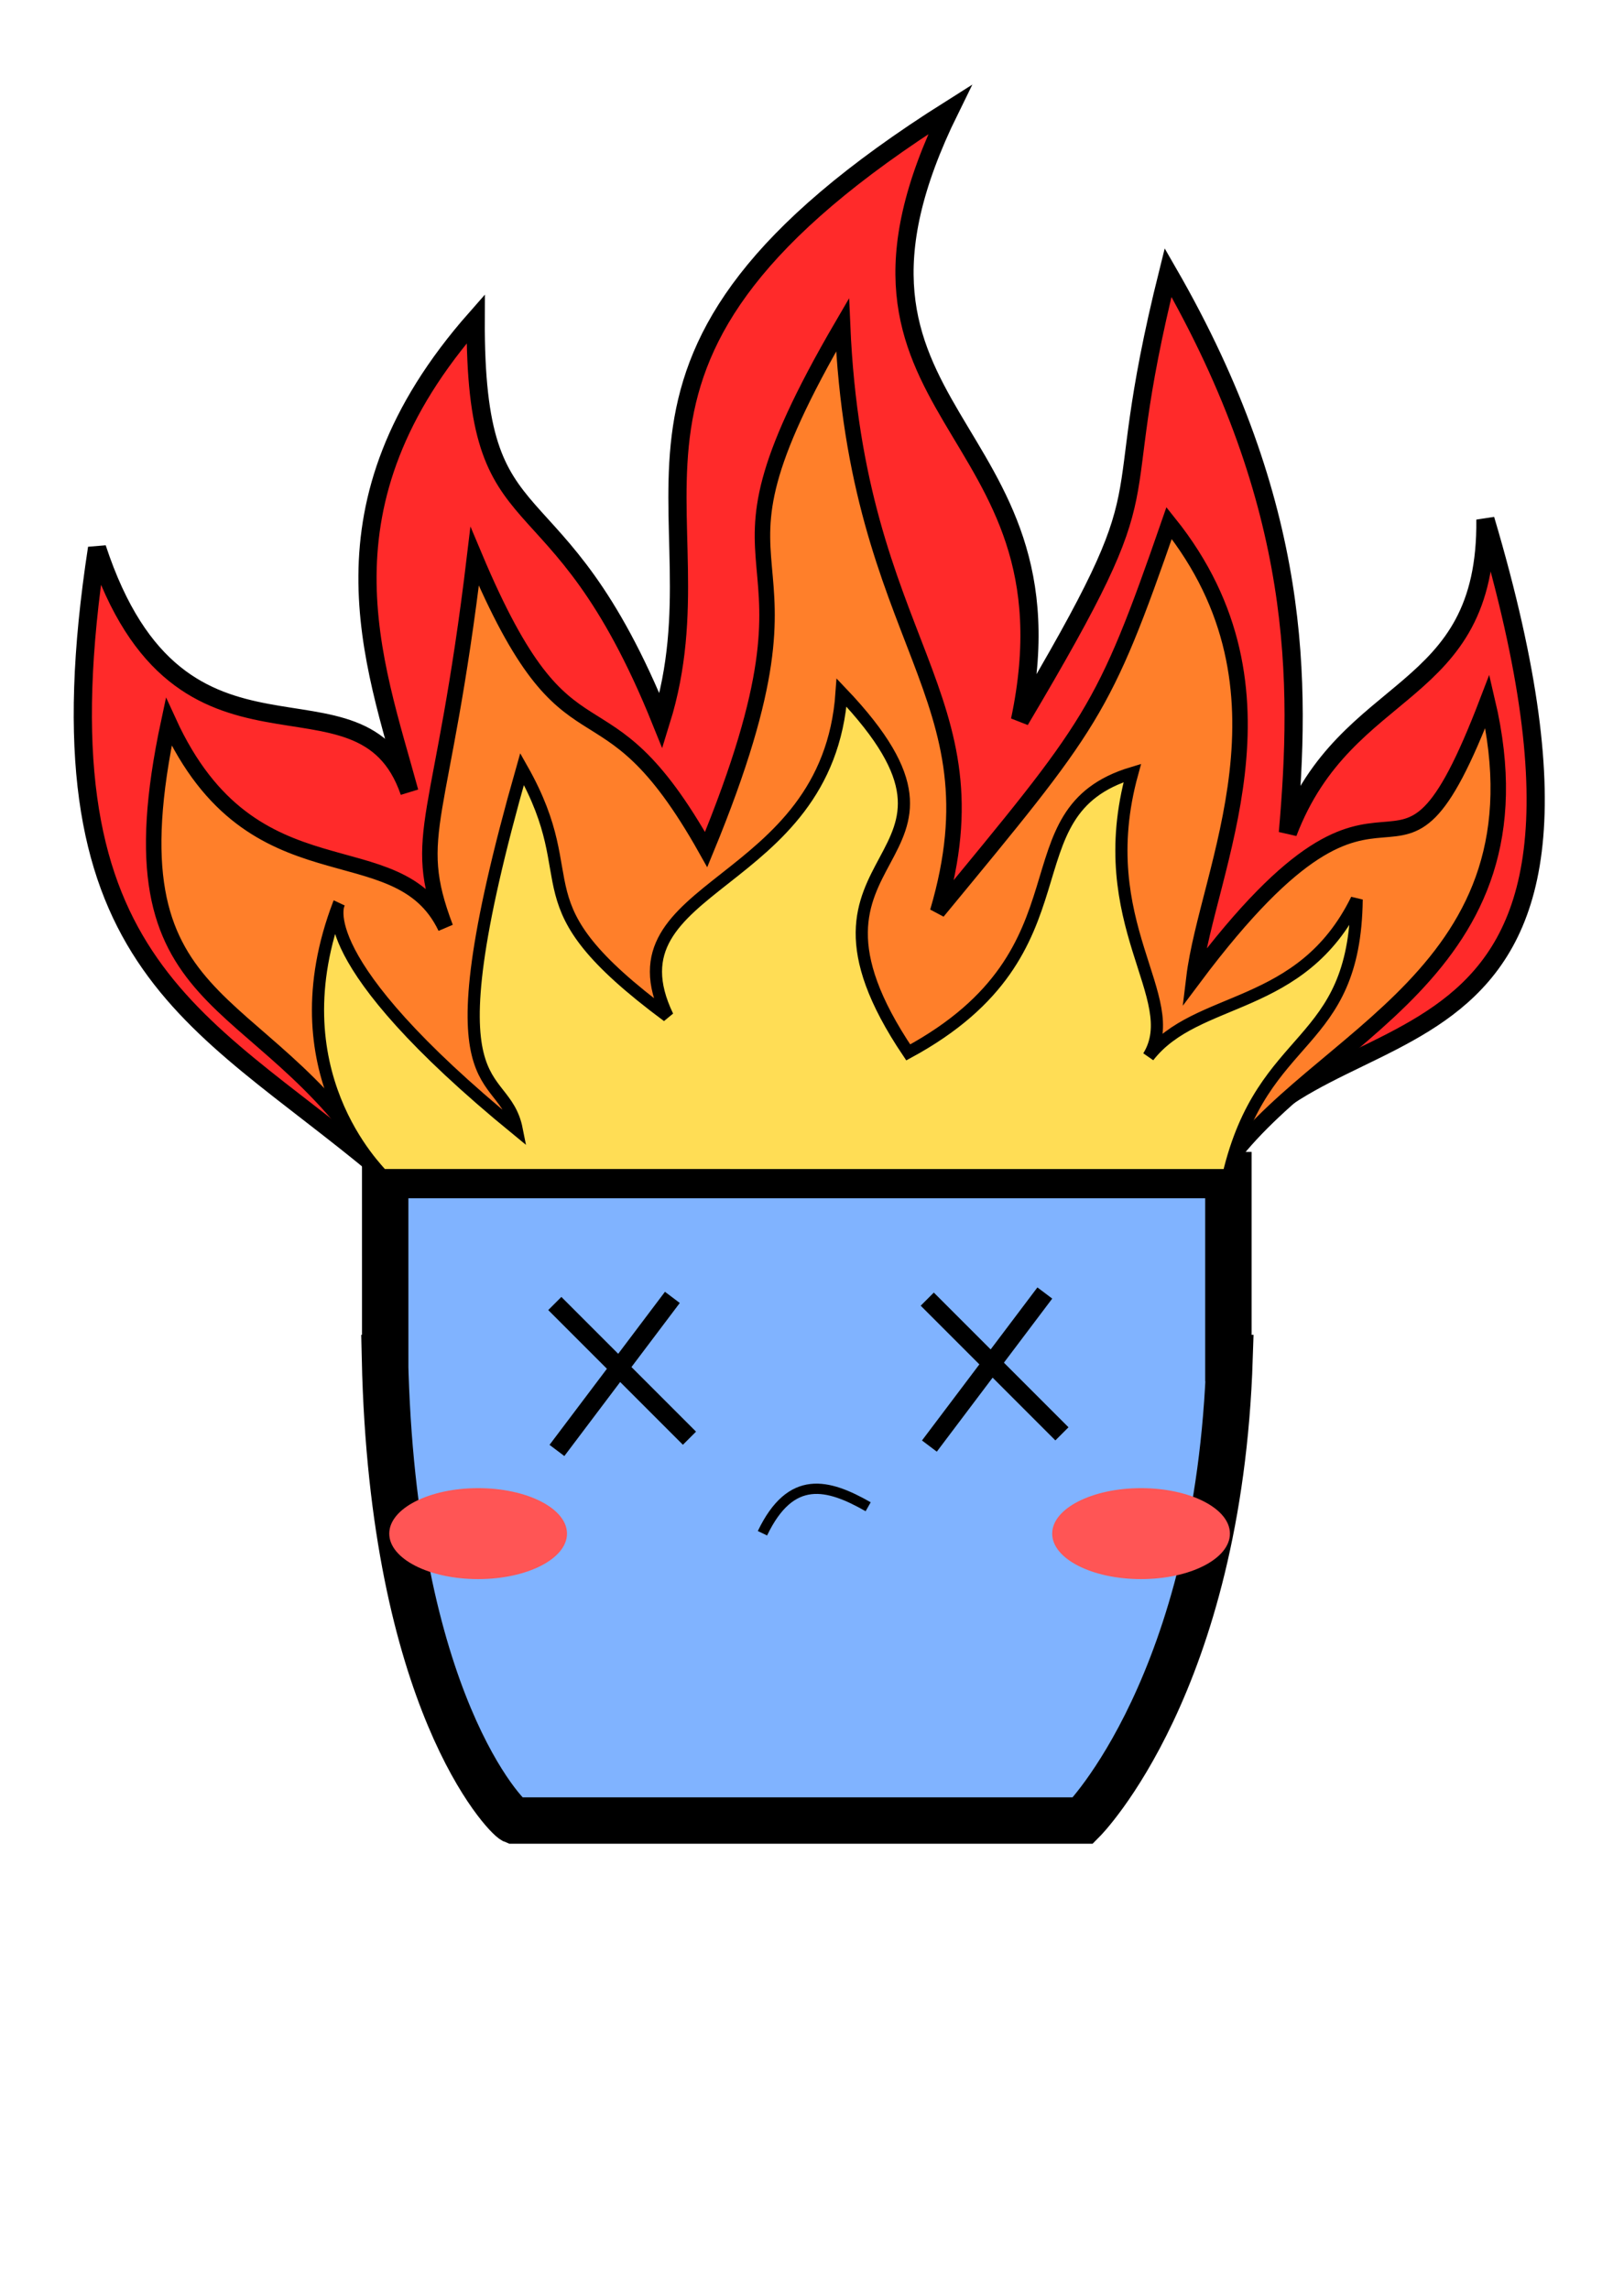 <?xml version="1.0" encoding="UTF-8" standalone="no"?>
<!-- Created with Inkscape (http://www.inkscape.org/) -->

<svg
   xmlns:dc="http://purl.org/dc/elements/1.1/"
   xmlns:cc="http://creativecommons.org/ns#"
   xmlns:rdf="http://www.w3.org/1999/02/22-rdf-syntax-ns#"
   xmlns:svg="http://www.w3.org/2000/svg"
   xmlns="http://www.w3.org/2000/svg"
   xmlns:sodipodi="http://sodipodi.sourceforge.net/DTD/sodipodi-0.dtd"
   xmlns:inkscape="http://www.inkscape.org/namespaces/inkscape"
   width="105mm"
   height="148mm"
   viewBox="0 0 105 148"
   version="1.1"
   id="svg8"
   inkscape:version="0.92.2 (5c3e80d, 2017-08-06)"
   sodipodi:docname="plantfire.svg">
  <defs
     id="defs2" />
  <sodipodi:namedview
     id="base"
     pagecolor="#ffffff"
     bordercolor="#666666"
     borderopacity="1.0"
     inkscape:pageopacity="0.0"
     inkscape:pageshadow="2"
     inkscape:zoom="0.98994949"
     inkscape:cx="-115.01783"
     inkscape:cy="234.25125"
     inkscape:document-units="mm"
     inkscape:current-layer="layer1"
     showgrid="false"
     inkscape:window-width="1853"
     inkscape:window-height="1025"
     inkscape:window-x="67"
     inkscape:window-y="27"
     inkscape:window-maximized="1"
     units="mm" />
  <g
     inkscape:label="Calque 1"
     inkscape:groupmode="layer"
     id="layer1"
     transform="translate(0,-149)">
    <path
       style="fill:#ff2a2a;stroke:#000000;stroke-width:1.176;stroke-linecap:butt;stroke-linejoin:miter;stroke-miterlimit:4;stroke-dasharray:none;stroke-opacity:1"
       d="m 78.938,224.597 c 5.866,-12.093 28.73,-2.825 17.102,-42.022 0.129,11.745 -8.981,10.308 -12.772,20.25 0.848,-9.734 0.968,-21.093 -7.746,-36.212 -4.259,17.08 0.448,12.047 -9.577,28.947 4.156,-19.637 -14.411,-19.415 -4.525,-39.485 -25.67,16.187 -14.313,25.467 -18.682,39.526 -6.849,-16.971 -12.051,-10.635 -11.982,-25.994 -10.616,12.044 -6.611,22.044 -4.287,30.576 -3.108,-9.067 -14.78,0.681 -20.194,-15.756 -4.126,26.806 6.246,30.083 18.309,40.169 z"
       id="path1420"
       inkscape:connector-curvature="0"
       sodipodi:nodetypes="cccccccccccc" />
    <path
       style="fill:#80b3ff;stroke:#000000;stroke-width:3;stroke-linecap:butt;stroke-linejoin:miter;stroke-miterlimit:4;stroke-dasharray:none;stroke-opacity:1"
       d="m 24.904,224.949 h 54.518 v 11.825 h 0.077 c -0.683,21.067 -9.482,29.892 -9.482,29.892 H 33.218 c -0.487,-0.19 -7.84,-7.705 -8.329,-29.892 h 0.016 z"
       id="path817"
       inkscape:connector-curvature="0"
       sodipodi:nodetypes="ccccccccc" />
    <path
       inkscape:connector-curvature="0"
       id="path829"
       d="m 49.296,248.098 c 1.845,-3.848 4.238,-3.193 6.835,-1.713"
       style="fill:none;stroke:#000000;stroke-width:0.665;stroke-linecap:butt;stroke-linejoin:miter;stroke-miterlimit:4;stroke-dasharray:none;stroke-opacity:1"
       sodipodi:nodetypes="cc" />
    <path
       sodipodi:nodetypes="cccccccccccc"
       inkscape:connector-curvature="0"
       id="path833"
       d="m 79.015,224.633 c 5.883,-8.724 21.31,-12.642 17.154,-30.313 -6.236,16.283 -5.524,-0.083 -18.976,17.886 0.85,-7.022 7.136,-18.494 -1.604,-29.4 -4.272,12.321 -4.912,12.932 -14.967,25.123 4.169,-14.165 -5.26,-17.084 -6.147,-37.931 -10.889,18.662 0.314,11.764 -8.82,33.911 -6.87,-12.242 -8.7,-4.045 -14.967,-18.944 -2.07,17.364 -4.213,17.83 -1.882,23.984 -3.117,-6.541 -12.466,-1.437 -17.896,-13.294 -4.138,19.337 5.778,16.688 13.587,28.977 z"
       style="fill:#ff7f2a;stroke:#000000;stroke-width:1;stroke-linecap:butt;stroke-linejoin:miter;stroke-miterlimit:4;stroke-dasharray:none;stroke-opacity:1" />
    <ellipse
       style="fill:#ff5555;fill-opacity:1;fill-rule:evenodd;stroke:none;stroke-width:1;stroke-linecap:round;stroke-linejoin:round;stroke-miterlimit:4;stroke-dasharray:none;stroke-opacity:1"
       id="path854"
       cx="30.913"
       cy="248.122"
       rx="5.746"
       ry="2.94" />
    <ellipse
       ry="2.94"
       rx="5.746"
       cy="248.122"
       cx="73.775"
       id="ellipse856"
       style="fill:#ff5555;fill-opacity:1;fill-rule:evenodd;stroke:none;stroke-width:1;stroke-linecap:round;stroke-linejoin:round;stroke-miterlimit:4;stroke-dasharray:none;stroke-opacity:1" />
    <path
       inkscape:connector-curvature="0"
       id="path881"
       d="m 35.871,233.249 8.707,8.706"
       style="fill:none;stroke:#000000;stroke-width:1.2;stroke-linecap:butt;stroke-linejoin:miter;stroke-miterlimit:4;stroke-dasharray:none;stroke-opacity:1" />
    <path
       inkscape:connector-curvature="0"
       id="path883"
       d="m 36.009,242.746 7.463,-9.893"
       style="fill:none;stroke:#000000;stroke-width:1.2;stroke-linecap:butt;stroke-linejoin:miter;stroke-miterlimit:4;stroke-dasharray:none;stroke-opacity:1" />
    <path
       style="fill:none;stroke:#000000;stroke-width:1.2;stroke-linecap:butt;stroke-linejoin:miter;stroke-miterlimit:4;stroke-dasharray:none;stroke-opacity:1"
       d="m 59.952,232.966 8.707,8.706"
       id="path885"
       inkscape:connector-curvature="0" />
    <path
       style="fill:none;stroke:#000000;stroke-width:1.2;stroke-linecap:butt;stroke-linejoin:miter;stroke-miterlimit:4;stroke-dasharray:none;stroke-opacity:1"
       d="m 60.09,242.463 7.463,-9.893"
       id="path887"
       inkscape:connector-curvature="0" />
    <path
       style="fill:#ffdd55;stroke:#000000;stroke-width:0.786;stroke-linecap:butt;stroke-linejoin:miter;stroke-miterlimit:4;stroke-dasharray:none;stroke-opacity:1"
       d="m 24.703,224.949 c -0.206,-0.316 -6.956,-6.703 -2.784,-17.567 0,0 -2.013,3.569 11.49,14.616 -0.854,-4.317 -6.012,-0.983 0.346,-23.298 4.288,7.575 -0.683,8.485 9.41,15.98 -4.184,-8.709 10.358,-8.098 11.248,-20.914 10.929,11.473 -4.859,9.638 4.309,23.254 12.231,-6.626 6.054,-15.525 14.488,-18.061 -2.698,9.773 3.384,14.542 1.044,18.326 3.129,-4.021 9.883,-2.86 13.462,-10.15 -0.123,9.75 -6.066,8.389 -8.292,17.815 z"
       id="path1418"
       inkscape:connector-curvature="0"
       sodipodi:nodetypes="cccccccccccc" />
  </g>
</svg>
